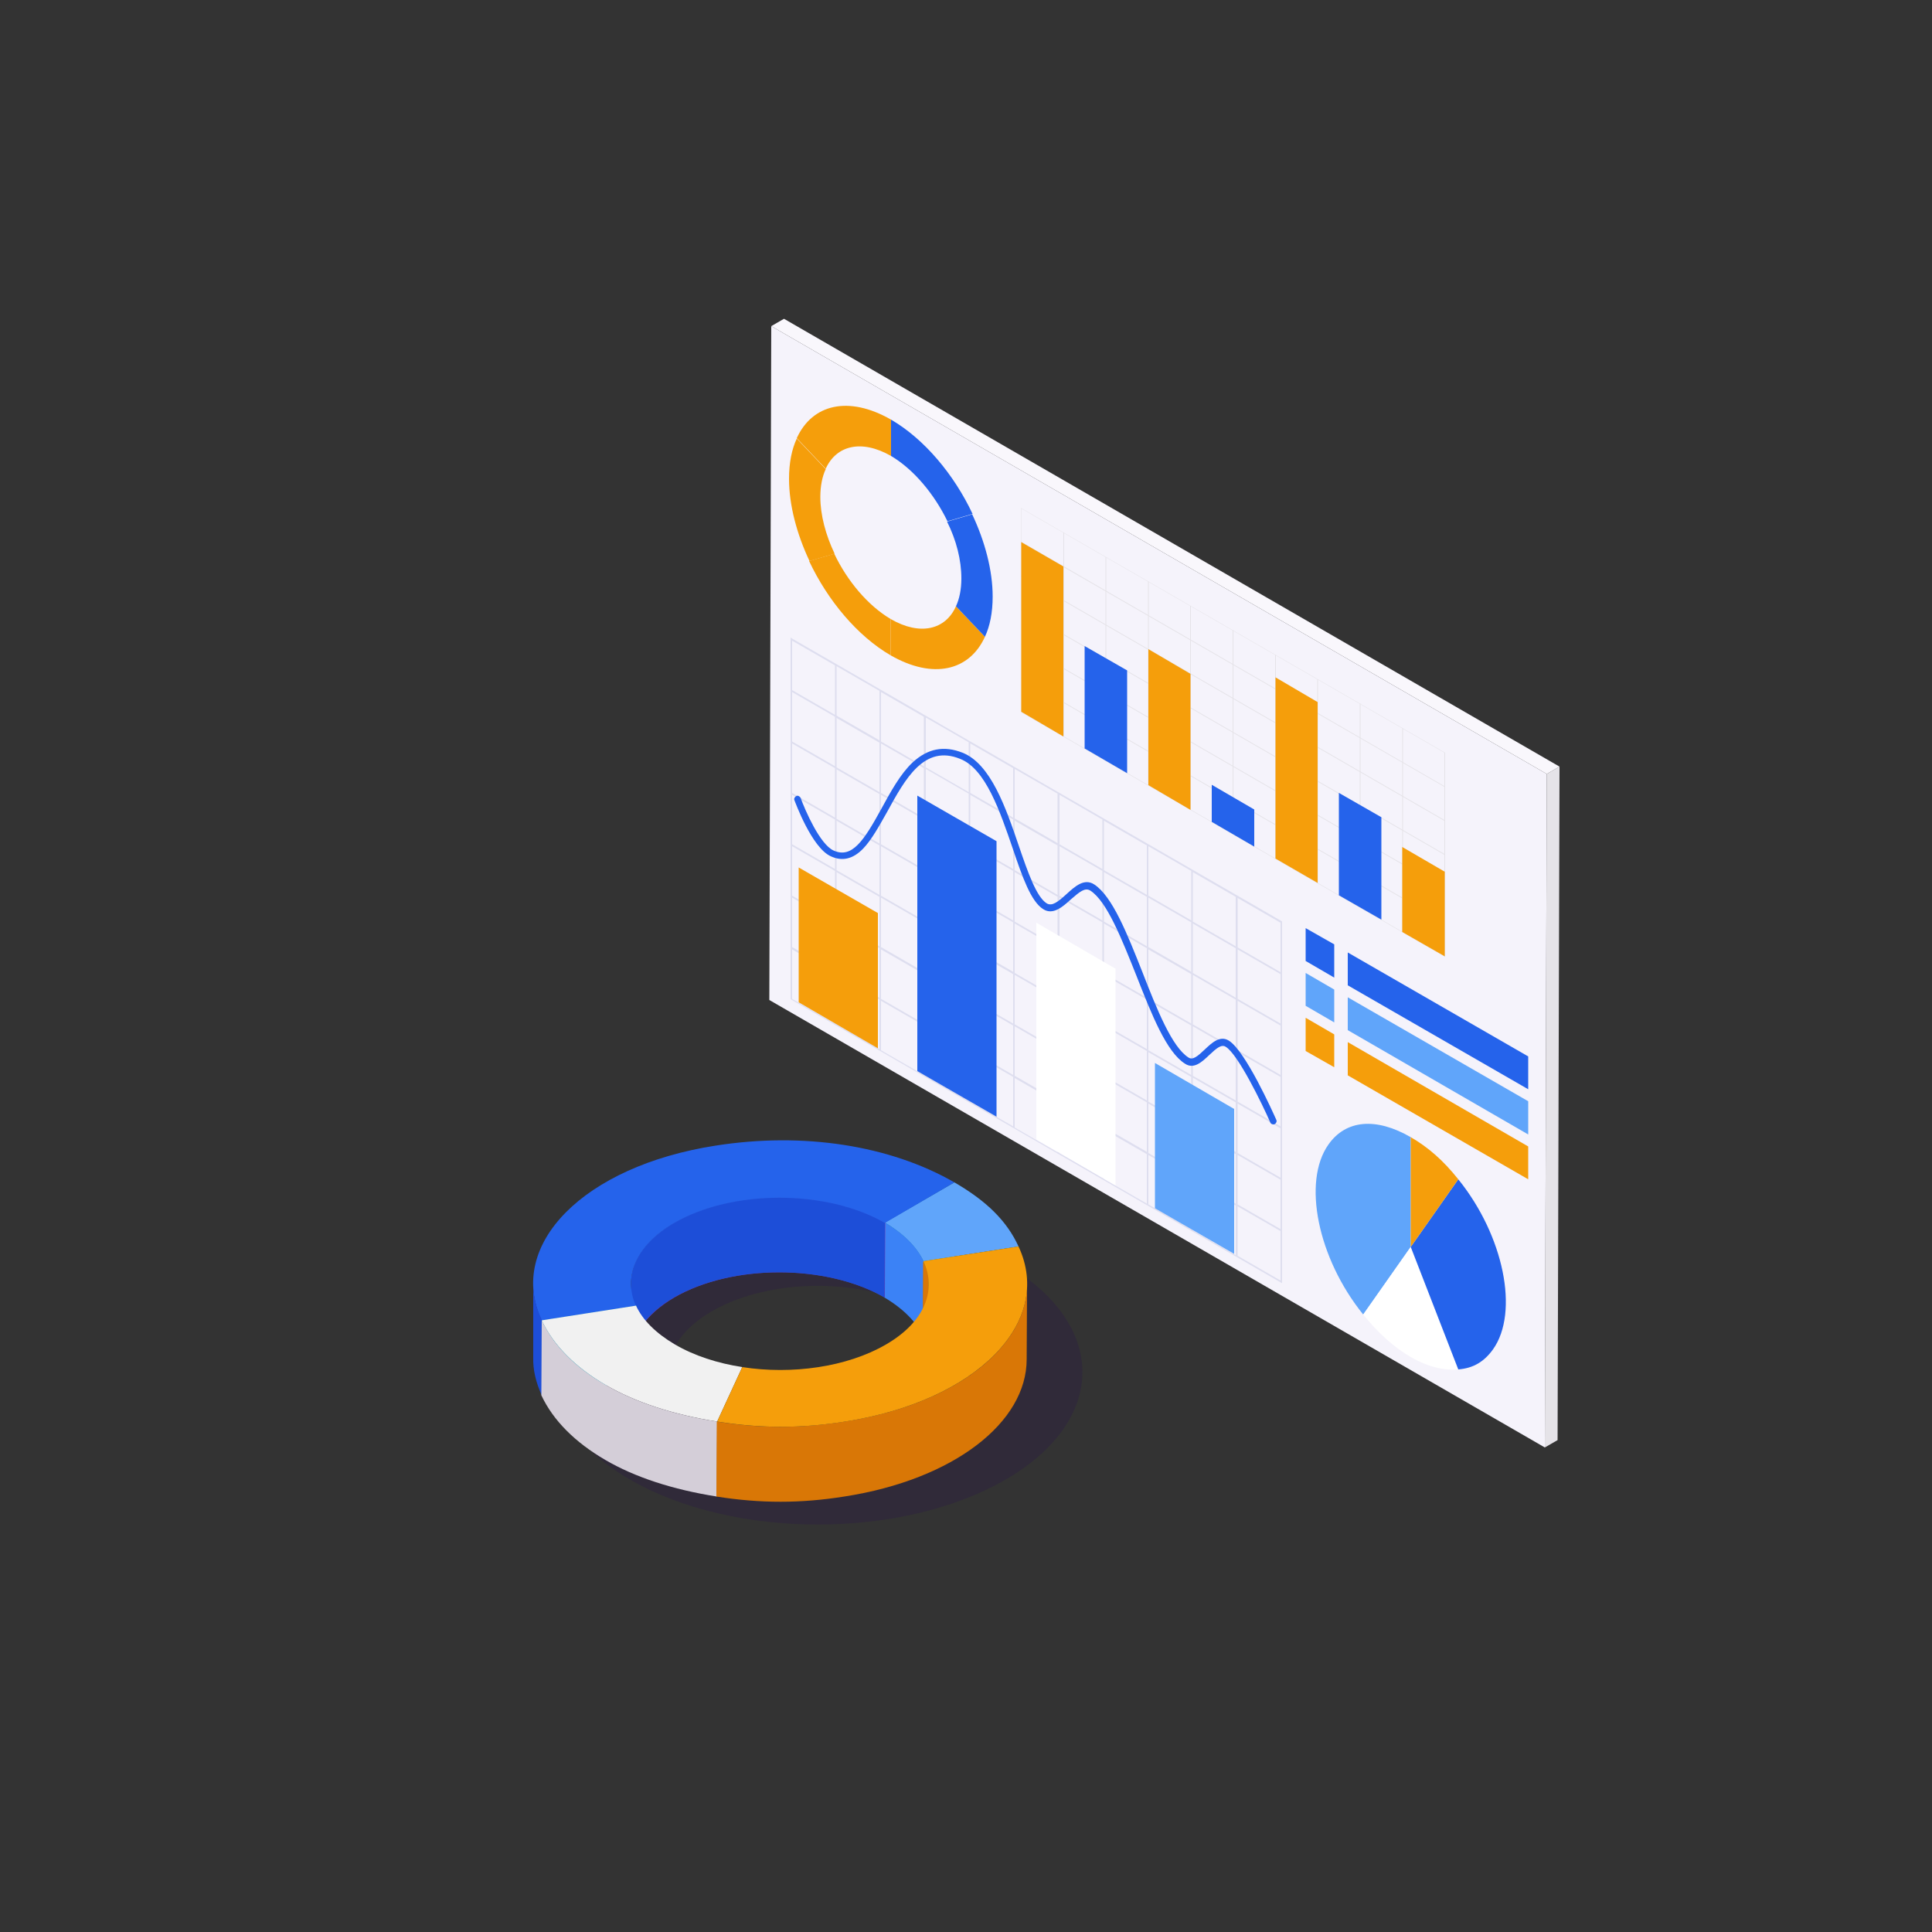<?xml version="1.0" encoding="utf-8"?>
<!-- Generator: Adobe Illustrator 22.1.0, SVG Export Plug-In . SVG Version: 6.00 Build 0)  -->
<svg version="1.1" id="Layer_1" xmlns="http://www.w3.org/2000/svg" xmlns:xlink="http://www.w3.org/1999/xlink" x="0px" y="0px"
	 viewBox="0 0 500 500" xml:space="preserve">
<rect x="0" y="0" width="500" height="500" fill="#333333" stroke="none"/>
<style type="text/css">
	.st0{fill:#222338;}
	.st1{opacity:0.3;fill:#1D0E35;}
	.st3{fill:#E5E3E8;}
	.st4{fill:#D4CED8;}
	.st5{fill:#E0DDE1;}
	.st6{fill:#F1F1F1;}
	.st7{fill:url(#SVGID_1_);}
	.st8{fill:#1F0159;}
	.st9{fill:#3D2F43;}
	.st10{fill:#10191B;}
	.st11{fill:#242A31;}
	.st12{opacity:0.3;}
	.st13{fill:#50298A;}
	/*.st14{fill:#693AB0;}*/
	.st14{fill:#1d4ed8;}
	/*.st15{fill:#7350BA;}*/
	.st15{fill:#2563eb;}
	/*.st16{fill:#8125BB;}*/
	.st16{fill:#3b82f6;}
	/*.st17{fill:#AC44EE;}*/
	.st17{fill:#60a5fa;}
	.st18{fill:#C574F7;}
	/*.st19{fill:#FFB700;}*/
	.st19{fill:#d97706;}
	.st20{fill:#FFC400;}
	/*.st21{fill:#FFDE38;}*/
	.st22{fill:#F9F7FC;}
	.st23{fill:#F5F3FB;}
	.st24{opacity:0.2;}
	.st25{fill:#828CC0;}
	.st26{fill:#FFFFFF;}
	/*.st27{fill:#FFD438;}*/
	.st27{fill:#f59e0b;}
	.st28{opacity:0.3;fill:#2A1649;}
	.st29{fill:#0D889F;}
	.st30{fill:#A89317;}
	.st31{clip-path:url(#SVGID_3_);}
	.st35{fill:#0E8FA7;}
	.st36{clip-path:url(#SVGID_11_);}
	.st38{opacity:0.3;fill:#190D2B;}
	.st40{clip-path:url(#SVGID_17_);}
	.st41{fill:#251B29;}
	.st43{clip-path:url(#SVGID_21_);}
	.st44{fill:url(#SVGID_22_);}
	.st45{opacity:0.3;fill:#AC44EE;}
	.st46{opacity:0.5;fill:#B7B5BA;}
	.st47{opacity:0.9;fill:#AC44EE;}
	.st48{opacity:0.9;fill:#8B35D2;}
	.st49{opacity:0.9;}
	.st50{fill:#4C1F8C;}
	.st51{fill:#8B35D2;}
	.st52{opacity:0.9;fill:#4C1F8C;}
	.st53{fill:#F3A984;}
	.st54{fill:#6E4CB3;}
	.st55{fill:#8763CD;}
	.st56{fill:#F5A783;}
	.st57{fill:#EE9C76;}
	.st58{fill:#FFBFA2;}
	.st59{fill:#F8B495;}
	.st60{fill:#C99C83;}
	.st61{fill:#B98C74;}
	.st62{opacity:0.3;fill:#211338;}
	.st63{fill:#FF9900;}
	.st68{opacity:0.3;fill:#1E1133;}
	.st93{opacity:0.3;fill:#0E0819;}
	.st166{opacity:0.3;fill:#10091E;}
	.st195{opacity:0.3;fill:#11091C;}
	.st208{fill:url(#SVGID_303_);}
	.st209{fill:#11091C;}
	.st210{fill:#592B9E;}
	.st212{clip-path:url(#SVGID_307_);}
	.st214{clip-path:url(#SVGID_311_);}
	.st215{fill:url(#SVGID_312_);}
	.st216{fill:#140B23;}
	.st217{opacity:0.3;fill:#110A1C;}
	.st218{fill:url(#SVGID_313_);}
	.st219{fill:#FFA200;}
	.st260{opacity:0.3;fill:#120A1E;}
	.st285{fill:#120A1E;}
	.st286{opacity:0.3;fill:#140B21;}
	.st289{fill:#C9C9EC;}
	.st290{fill:#B7B7D7;}
	.st291{fill:#E1E1F5;}
	.st292{fill:#DF9B09;}
	.st293{opacity:0.3;fill:#0F0819;}
	.st294{clip-path:url(#SVGID_447_);}
	.st313{fill:#FFE561;}
	.st314{fill:url(#SVGID_484_);}
</style>
<!--<rect y="0" class="st0" width="500" height="500"/>-->
<g>
	<g>
		<g>
			<g class="st2">
				<g>
					<polygon class="st3" points="400.3,200.3 403.6,198.4 403.1,372.7 399.8,374.6 					"/>
				</g>
				<g>
					<polygon class="st22" points="199.6,84.4 202.9,82.5 403.6,198.4 400.3,200.3 					"/>
				</g>
				<g>
					<polygon class="st23" points="400.3,200.3 399.8,374.6 199.1,258.8 199.6,84.4 					"/>
				</g>
			</g>
		</g>
		<g>
			<polygon class="st15" points="345.3,253 337.9,248.7 337.9,240.2 345.3,244.4 			"/>
			<polygon class="st17" points="345.3,264.6 337.9,260.3 337.9,251.8 345.3,256.1 			"/>
			<polygon class="st27" points="345.3,276.2 337.9,272 337.9,263.4 345.3,267.7 			"/>
			<polygon class="st15" points="395.5,281.9 348.8,255 348.8,246.5 395.5,273.4 			"/>
			<polygon class="st17" points="395.5,293.6 348.8,266.6 348.8,258.1 395.5,285 			"/>
			<polygon class="st27" points="395.5,305.2 348.8,278.3 348.8,269.7 395.5,296.7 			"/>
		</g>
		<g>
			<g>
				<g class="st24">
					<path class="st25" d="M204.6,165v26.6v40.4v26.6l127.2,73.5v-26.6v-40.4v-26.6l-0.1-0.1l0,0l-126.8-73.2l0,0L204.6,165z
						 M205,232.3l11.1,6.4v12.8l-11.1-6.4V232.3z M331.4,251.6l-11.1-6.4v-12.8l11.1,6.4V251.6z M205,165.8l11.1,6.4V185l-11.1-6.4
						V165.8z M273.7,232.1v12.8l-11.1-6.4v-12.8L273.7,232.1z M262.6,251.8V239l11.1,6.4v12.8L262.6,251.8z M285.3,252.1v12.8
						l-11.1-6.4v-12.8L285.3,252.1z M251.1,245.1v-12.8l11.1,6.4v12.8L251.1,245.1z M251.1,231.8V219l11.1,6.4v12.8L251.1,231.8z
						 M285.3,238.7v12.8l-11.1-6.4v-12.8L285.3,238.7z M296.8,258.7v12.8l-11.1-6.4v-12.8L296.8,258.7z M296.8,272v12.8l-11.1-6.4
						v-12.8L296.8,272z M285.3,278.2l-11.1-6.4V259l11.1,6.4V278.2z M273.7,271.5l-11.1-6.4v-12.8l11.1,6.4V271.5z M262.2,264.9
						l-11.1-6.4v-12.8l11.1,6.4V264.9z M239.6,238.5v-12.8l11.1,6.4v12.8L239.6,238.5z M239.6,225.2v-12.8l11.1,6.4v12.8
						L239.6,225.2z M296.8,245.4v12.8l-11.1-6.4V239L296.8,245.4z M308.3,265.4v12.8l-11.1-6.4V259L308.3,265.4z M308.3,278.7v12.8
						l-11.1-6.4v-12.8L308.3,278.7z M239.6,251.8V239l11.1,6.4v12.8L239.6,251.8z M228,231.8V219l11.1,6.4v12.8L228,231.8z
						 M228,218.5v-12.8l11.1,6.4v12.8L228,218.5z M239.6,211.9V199l11.1,6.4v12.8L239.6,211.9z M251.1,205.7l11.1,6.4v12.8
						l-11.1-6.4V205.7z M262.6,212.4l11.1,6.4v12.8l-11.1-6.4V212.4z M274.2,219l11.1,6.4v12.8l-11.1-6.4V219z M285.7,225.7
						l11.1,6.4v12.8l-11.1-6.4V225.7z M297.2,232.3l11.1,6.4v12.8l-11.1-6.4V232.3z M308.3,252.1v12.8l-11.1-6.4v-12.8L308.3,252.1z
						 M319.8,272v12.8l-11.1-6.4v-12.8L319.8,272z M319.8,285.3v12.8l-11.1-6.4v-12.8L319.8,285.3z M228,245.1v-12.8l11.1,6.4v12.8
						L228,245.1z M216.5,225.2v-12.8l11.1,6.4v12.8L216.5,225.2z M216.5,211.9v-12.8l11.1,6.4v12.8L216.5,211.9z M228,205.2v-12.8
						l11.1,6.4v12.8L228,205.2z M228,191.9v-12.8l11.1,6.4v12.8L228,191.9z M239.6,185.7l11.1,6.4V205l-11.1-6.4V185.7z
						 M251.1,192.4l11.1,6.4v12.8l-11.1-6.4V192.4z M262.6,199l11.1,6.4v12.8l-11.1-6.4V199z M274.2,205.7l11.1,6.4v12.8l-11.1-6.4
						V205.7z M285.7,212.4l11.1,6.4v12.8l-11.1-6.4V212.4z M297.2,219l11.1,6.4v12.8l-11.1-6.4V219z M308.7,225.7l11.1,6.4v12.8
						l-11.1-6.4V225.7z M319.8,245.4v12.8l-11.1-6.4V239L319.8,245.4z M319.8,258.7v12.8l-11.1-6.4v-12.8L319.8,258.7z M331.4,278.7
						v12.8l-11.1-6.4v-12.8L331.4,278.7z M331.4,304.8l-11.1-6.4v-12.8l11.1,6.4V304.8z M308.3,292v12.8l-11.1-6.4v-12.8L308.3,292z
						 M296.8,298.1l-11.1-6.4v-12.8l11.1,6.4V298.1z M285.3,291.5l-11.1-6.4v-12.8l11.1,6.4V291.5z M273.7,284.8l-11.1-6.4v-12.8
						l11.1,6.4V284.8z M262.2,278.2l-11.1-6.4V259l11.1,6.4V278.2z M250.7,271.5l-11.1-6.4v-12.8l11.1,6.4V271.5z M239.1,264.9
						l-11.1-6.4v-12.8l11.1,6.4V264.9z M216.5,238.5v-12.8l11.1,6.4v12.8L216.5,238.5z M205,218.5v-12.8l11.1,6.4v12.8L205,218.5z
						 M205,205.2v-12.8l11.1,6.4v12.8L205,205.2z M216.5,198.6v-12.8l11.1,6.4V205L216.5,198.6z M216.5,185.2v-12.8l11.1,6.4v12.8
						L216.5,185.2z M331.4,264.9l-11.1-6.4v-12.8l11.1,6.4V264.9z M331.4,278.2l-11.1-6.4V259l11.1,6.4V278.2z M331.4,318.1
						l-11.1-6.4v-12.8l11.1,6.4V318.1z M319.8,311.5l-11.1-6.4v-12.8l11.1,6.4V311.5z M319.8,312v12.8l-11.1-6.4v-12.8L319.8,312z
						 M308.3,318.1l-11.1-6.4v-12.8l11.1,6.4V318.1z M296.8,311.5l-11.1-6.4v-12.8l11.1,6.4V311.5z M285.3,304.8l-11.1-6.4v-12.8
						l11.1,6.4V304.8z M273.7,298.2l-11.1-6.4v-12.8l11.1,6.4V298.2z M262.2,291.5l-11.1-6.4v-12.8l11.1,6.4V291.5z M250.7,284.8
						l-11.1-6.4v-12.8l11.1,6.4V284.8z M239.1,278.2l-11.1-6.4V259l11.1,6.4V278.2z M227.6,271.5l-11.1-6.4v-12.8l11.1,6.4V271.5z
						 M216.5,251.8V239l11.1,6.4v12.8L216.5,251.8z M205,219l11.1,6.4v12.8l-11.1-6.4V219z M205,179.1l11.1,6.4v12.8l-11.1-6.4
						V179.1z M331.4,331.4l-11.1-6.4v-12.8l11.1,6.4V331.4z M205,258.5v-12.8l11.1,6.4v12.8L205,258.5z"/>
				</g>
				<g>
					<path class="st15" d="M329.6,291c0.1,0,0.2,0,0.3-0.1c0.4-0.2,0.6-0.7,0.4-1.1c-0.8-1.8-8-17.9-12.3-20.5
						c-2.3-1.4-4.4,0.6-6.2,2.3c-1.9,1.8-3.1,2.8-4.2,2.1c-4.3-2.7-8.2-12.5-11.9-22c-4-10.1-7.8-19.7-12.5-22.8
						c-2.6-1.7-5,0.5-7.2,2.5c-2.2,2-3.7,3.2-5.1,2.4c-2.7-1.7-4.9-8.1-7.2-14.8c-3.4-10-7.3-21.3-14.6-24.2
						c-4.8-1.9-9-1.1-12.9,2.5c-3.2,3-5.7,7.6-8.1,12c-4.5,8.2-7.6,13-12.4,10.8c-3.5-1.6-7.3-10.3-8.5-13.6
						c-0.2-0.4-0.7-0.7-1.1-0.5c-0.4,0.2-0.7,0.7-0.5,1.1c0.2,0.5,4.5,12.3,9.4,14.5c3,1.4,5.8,0.7,8.4-2c2.2-2.3,4.1-5.8,6.2-9.5
						c4.7-8.6,9.6-17.5,18.9-13.7c6.6,2.6,10.3,13.6,13.6,23.2c2.5,7.4,4.7,13.7,7.9,15.7c2.5,1.6,5-0.6,7.1-2.5
						c2.3-2,3.7-3.2,5.1-2.3c4.3,2.8,8.1,12.5,11.9,22c4,10.2,7.8,19.8,12.6,22.8c2.3,1.5,4.4-0.5,6.3-2.3c1.8-1.7,3.1-2.8,4.2-2.1
						c3.2,1.9,9.5,14.9,11.6,19.7C328.9,290.8,329.2,291,329.6,291z"/>
				</g>
				<g>
					<polygon class="st17" points="298.9,312.7 319.4,324.5 319.4,287 298.9,275.1 					"/>
					<polygon class="st26" points="268.2,294.9 288.7,306.8 288.7,250.7 268.2,238.8 					"/>
					<polygon class="st27" points="206.7,259.4 227.2,271.3 227.2,236.3 206.7,224.5 					"/>
					<polygon class="st15" points="237.4,277.2 257.9,289 257.9,217.7 237.4,205.9 					"/>
				</g>
			</g>
		</g>
		<g>
			<g>
				<path class="st27" d="M215.9,143.3l-6.5,1.9c4.8,10.2,12.5,19.4,21.1,24.4v-9.4C224.6,156.7,219.3,150.4,215.9,143.3z"/>
				<path class="st27" d="M247.4,156.9c-2.7,6.1-9.3,7.7-16.9,3.3v9.4c11,6.3,20.4,4,24.4-4.8L247.4,156.9z"/>
				<path class="st27" d="M230.6,118v-9.4c-11-6.3-20.4-4-24.4,4.8l7.5,7.9C216.4,115.3,222.9,113.6,230.6,118z"/>
				<path class="st27" d="M212.3,128.6c0-2.8,0.5-5.3,1.4-7.2l-7.5-7.9c-1.3,2.8-2,6.3-2,10.4c0,6.8,2,14.3,5.3,21.3l6.5-1.9
					C213.7,138.5,212.3,133.3,212.3,128.6z"/>
				<path class="st15" d="M245.2,134.9l6.5-1.9c-4.8-10.2-12.5-19.4-21.1-24.4v9.4C236.5,121.5,241.8,127.9,245.2,134.9z"/>
				<path class="st15" d="M248.8,149.7c0,2.8-0.5,5.3-1.4,7.2l7.5,7.9c1.3-2.8,2-6.3,2-10.4c0-6.8-2-14.3-5.3-21.3l-6.5,1.9
					C247.5,139.8,248.8,144.9,248.8,149.7z"/>
			</g>
			<g>
				<g>
					<g>
						<path class="st3" d="M374,247.7l-0.1-0.1l-109.7-63.3l0-52.9l0.1,0.1L374,194.8L374,247.7z M264.3,184.2l109.5,63.2l0-52.6
							l-109.5-63.2L264.3,184.2z"/>
					</g>
					<g>
						<polygon class="st3" points="373.9,203.7 264.2,140.4 264.3,140.2 373.9,203.5 						"/>
					</g>
					<g>
						<rect x="319" y="117.4" transform="matrix(0.5 -0.866 0.866 0.5 3.033 366.709)" class="st3" width="0.2" height="126.6"/>
					</g>
					<g>
						<rect x="319" y="126.2" transform="matrix(0.5 -0.866 0.866 0.5 -4.58 371.103)" class="st3" width="0.2" height="126.6"/>
					</g>
					<g>
						<rect x="319" y="135" transform="matrix(0.5 -0.866 0.866 0.5 -12.193 375.498)" class="st3" width="0.2" height="126.6"/>
					</g>
					<g>
						
							<rect x="319" y="143.8" transform="matrix(0.5 -0.866 0.866 0.5 -19.806 379.893)" class="st3" width="0.2" height="126.6"/>
					</g>
					<g>
						<rect x="362.9" y="188.5" class="st3" width="0.2" height="52.7"/>
					</g>
					<g>
						<rect x="351.9" y="182.1" class="st3" width="0.2" height="52.7"/>
					</g>
					<g>
						<rect x="340.9" y="175.8" class="st3" width="0.2" height="52.7"/>
					</g>
					<g>
						<rect x="330" y="169.5" class="st3" width="0.2" height="52.7"/>
					</g>
					<g>
						<rect x="319" y="163.1" class="st3" width="0.2" height="52.7"/>
					</g>
					<g>
						<rect x="308" y="156.8" class="st3" width="0.2" height="52.7"/>
					</g>
					<g>
						<rect x="297.1" y="150.5" class="st3" width="0.2" height="52.7"/>
					</g>
					<g>
						<rect x="286.1" y="144.2" class="st3" width="0.2" height="52.7"/>
					</g>
					<g>
						<rect x="275.2" y="137.8" class="st3" width="0.2" height="52.7"/>
					</g>
				</g>
				<polygon class="st27" points="275.2,190.6 264.3,184.2 264.3,140.3 275.2,146.6 				"/>
				<polygon class="st15" points="291.7,200.1 280.7,193.7 280.7,167.2 291.7,173.5 				"/>
				<polygon class="st15" points="357.5,238 346.5,231.7 346.5,205.2 357.5,211.5 				"/>
				<polygon class="st15" points="324.6,219.1 313.6,212.7 313.6,203.1 324.6,209.5 				"/>
				<polygon class="st27" points="373.9,247.5 362.9,241.2 362.9,219.2 373.9,225.6 				"/>
				<polygon class="st27" points="308.1,209.6 297.2,203.2 297.2,168 308.1,174.4 				"/>
				<polygon class="st27" points="341,228.5 330.1,222.2 330.1,175.3 341,181.7 				"/>
			</g>
		</g>
		<g>
			<g>
				<g>
					<g>
						<path class="st17" d="M365.1,322.7l-12.3,17.5c-11.8-14.6-15.8-34.4-9-44c4.5-6.4,12.3-7.1,21.3-1.9L365.1,322.7z"/>
					</g>
				</g>
				<g>
					<g>
						<path class="st26" d="M365.1,322.7l12.3,31.7c-7.8,0.7-16.8-4.5-24.6-14.2L365.1,322.7z"/>
					</g>
				</g>
				<g>
					<g>
						<path class="st15" d="M365.1,322.7l12.3-17.5c11.8,14.6,15.8,34.4,9,44c-2.3,3.2-5.1,4.9-9,5.2L365.1,322.7z"/>
					</g>
				</g>
				<g>
					<g>
						<path class="st27" d="M365.1,322.7l0-28.4c4.5,2.6,8.4,6,12.3,10.9L365.1,322.7z"/>
					</g>
				</g>
			</g>
		</g>
	</g>
	<g>
		<path class="st28" d="M260.1,327.1c-26.8-15.4-70.1-15.4-96.9,0c-26.8,15.4-26.8,40.5,0,55.9c26.8,15.4,70.1,15.4,96.9,0
			C286.8,367.6,286.8,342.6,260.1,327.1z M238.9,370.8c-15.1,8.7-39.5,8.7-54.6,0c-15.1-8.7-15.1-22.8,0-31.5
			c15.1-8.7,39.5-8.7,54.6,0C254,348,254,362.1,238.9,370.8z"/>
		<g class="st2">
			<g>
				<polygon class="st29" points="247,306 246.9,325.4 228.9,335.9 229,316.4 				"/>
			</g>
			<g>
				<path class="st17" d="M247,306c8.3,4.8,13.6,10,16.6,16.6l-24.6,3.8c-1.7-3.6-5.1-7.1-10-10L247,306z"/>
			</g>
			<g>
				<polygon class="st30" points="263.6,322.6 263.5,342 238.9,345.8 239,326.4 				"/>
			</g>
			<g class="st2">
				<defs>
					<path id="SVGID_2_" class="st2" d="M239,326.4l-0.1,19.4c-1.7-3.6-5.1-7.1-10-10l0.1-19.4C233.9,319.3,237.3,322.7,239,326.4z"
						/>
				</defs>
				<clipPath id="SVGID_1_">
					<use xlink:href="#SVGID_2_"  style="overflow:visible;"/>
				</clipPath>
				<g style="clip-path:url(#SVGID_1_);">
					<path class="st16" d="M239,326.4l-0.1,19.4c-1.7-3.6-5.1-7.1-10-10l0.1-19.4C233.9,319.3,237.3,322.7,239,326.4L239,326.4z"/>
				</g>
			</g>
			<g class="st2">
				<defs>
					<path id="SVGID_4_" class="st2" d="M240.3,332.3l-0.1,19.4c0-2-0.4-4-1.4-5.9l0.1-19.4C239.9,328.3,240.4,330.3,240.3,332.3z"
						/>
				</defs>
				<clipPath id="SVGID_3_">
					<use xlink:href="#SVGID_4_"  style="overflow:visible;"/>
				</clipPath>
				<g>
					<path class="st19" d="M240.3,332.3l-0.1,19.4c0-2-0.4-4-1.4-5.9l0.1-19.4C239.9,328.3,240.4,330.3,240.3,332.3L240.3,332.3z"/>
				</g>
			</g>
			<g class="st2">
				<defs>
					<path id="SVGID_6_" class="st2" d="M163.3,351.5l0.1-19.4c0-5.7,3.7-11.3,11.2-15.7c15-8.7,39.4-8.7,54.5,0l-0.1,19.4
						c-15.1-8.7-39.5-8.7-54.5,0C167,340.2,163.3,345.9,163.3,351.5z"/>
				</defs>
				<use xlink:href="#SVGID_6_"  style="overflow:visible;fill:#693AB0;"/>
				<clipPath id="SVGID_5_">
					<use xlink:href="#SVGID_6_"  style="overflow:visible;"/>
				</clipPath>
				<g class="st32">
					<path class="st14" d="M229,316.4l-0.1,19.4c-15.1-8.7-39.5-8.7-54.5,0c-7.4,4.3-11.2,10-11.2,15.7l0.1-19.4
						c0-5.7,3.7-11.3,11.2-15.7C189.5,307.7,213.9,307.7,229,316.4L229,316.4z"/>
				</g>
			</g>
			<g>
				<path class="st15" d="M247,306l-18,10.5c-15.1-8.7-39.5-8.7-54.5,0c-10,5.8-13.3,14.1-9.9,21.5l-24.4,3.8
					c-9.2-19.7,10.9-40,44.9-45.3C207.9,292.9,230.3,296.4,247,306z"/>
			</g>
			<g class="st2">
				<defs>
					<path id="SVGID_8_" class="st2" d="M138,351.4L138,332c0,3.2,0.7,6.5,2.2,9.8l-0.1,19.4C138.7,357.9,138,354.6,138,351.4z"/>
				</defs>
				<clipPath id="SVGID_7_">
					<use xlink:href="#SVGID_8_"  style="overflow:visible;"/>
				</clipPath>
				<g class="st33">
					<path class="st14" d="M140.3,341.7l-0.1,19.4c-1.5-3.3-2.3-6.6-2.2-9.8L138,332C138,335.2,138.7,338.5,140.3,341.7L140.3,341.7
						z"/>
				</g>
			</g>
			<g>
				<polygon class="st35" points="164.7,337.9 164.6,357.4 140.2,361.2 140.3,341.7 				"/>
			</g>
			<g>
				<path class="st6" d="M192.1,353.8l-6.5,14.1c-11.4-1.8-21.2-5-28.9-9.5c-7.7-4.5-13.4-10.1-16.5-16.7l24.4-3.8
					c1.7,3.7,5.1,7.1,10,10C179.7,350.9,185.7,352.8,192.1,353.8z"/>
			</g>
			<g class="st2">
				<defs>
					<path id="SVGID_10_" class="st2" d="M185.6,367.9l-0.1,19.4c-11.4-1.8-21.2-5-28.9-9.5c-7.7-4.5-13.4-10.1-16.5-16.7l0.1-19.4
						c3.1,6.6,8.7,12.2,16.5,16.7C164.4,362.9,174.2,366.1,185.6,367.9z"/>
				</defs>
				<clipPath id="SVGID_9_">
					<use xlink:href="#SVGID_10_"  style="overflow:visible;"/>
				</clipPath>
				<g style="clip-path:url(#SVGID_9_);">
					<path class="st4" d="M185.6,367.9l-0.1,19.4c-11.4-1.8-21.2-5-28.9-9.5c-7.7-4.5-13.4-10.1-16.5-16.7l0.1-19.4
						c3.1,6.6,8.7,12.2,16.5,16.7C164.4,362.9,174.2,366.1,185.6,367.9L185.6,367.9z"/>
				</g>
			</g>
			<g class="st2">
				<defs>
					<path id="SVGID_12_" class="st2" d="M265.8,332.4l-0.1,19.4c0,16.3-18.8,31.1-47.2,35.5c-11.3,1.8-21.7,1.8-33.1,0l0.1-19.4
						c11.4,1.8,21.7,1.8,33.1,0C247.1,363.5,265.8,348.6,265.8,332.4z"/>
				</defs>
				<clipPath id="SVGID_11_">
					<use xlink:href="#SVGID_12_"  style="overflow:visible;"/>
				</clipPath>
				<g>
					<path class="st19" d="M265.8,332.4l-0.1,19.4c0,16.3-18.8,31.1-47.2,35.5c-11.3,1.8-21.7,1.8-33.1,0l0.1-19.4
						c11.4,1.8,21.7,1.8,33.1,0C247.1,363.5,265.8,348.6,265.8,332.4L265.8,332.4z"/>
				</g>
			</g>
			<g>
				<path class="st27" d="M263.6,322.6c9.2,19.7-10.9,40-44.9,45.3c-11.3,1.8-21.7,1.8-33.1,0l6.5-14.1c12.8,2,27.1,0,37.1-5.8
					c10.1-5.8,13.3-14.1,9.8-21.6L263.6,322.6z"/>
			</g>
		</g>
	</g>
</g>
</svg>
